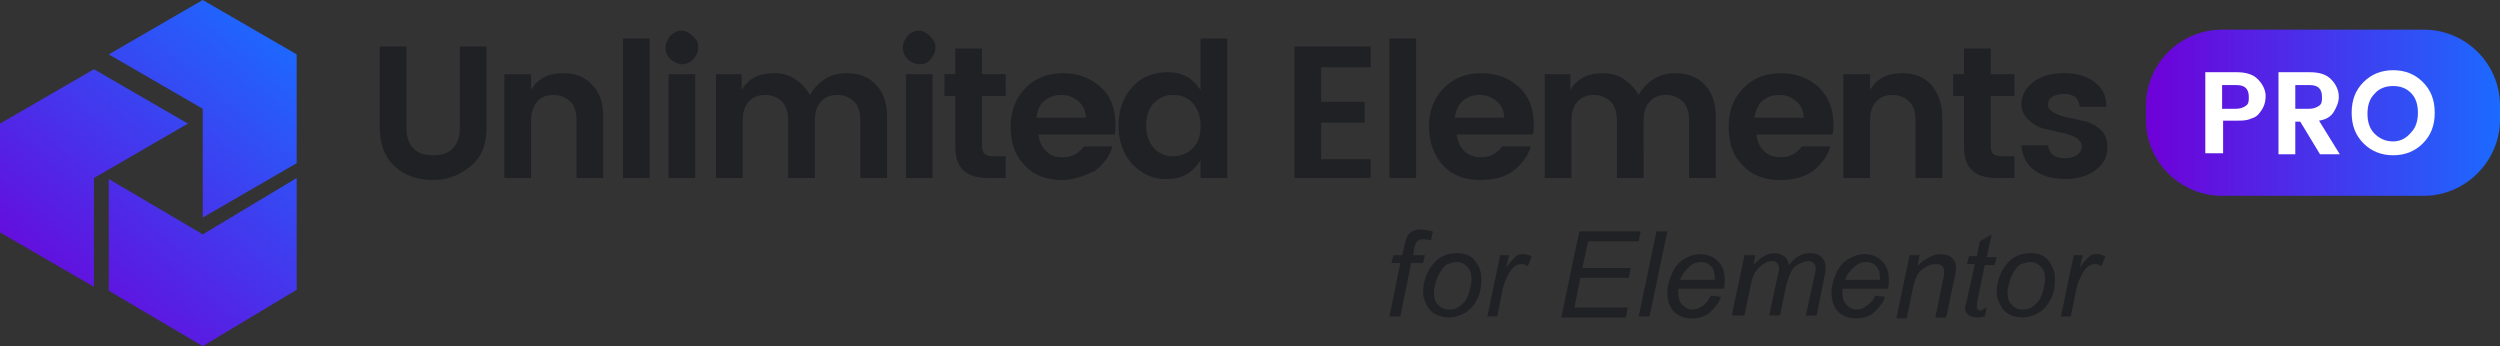 <?xml version="1.0" encoding="utf-8"?>
<!-- Generator: Adobe Illustrator 23.1.1, SVG Export Plug-In . SVG Version: 6.00 Build 0)  -->
<svg version="1.1" id="Layer_1" xmlns="http://www.w3.org/2000/svg" xmlns:xlink="http://www.w3.org/1999/xlink" x="0px" y="0px"
	 viewBox="0 0 252.8 35" style="enable-background:new 0 0 252.8 35;" xml:space="preserve">
<rect x="0" y="0" width="252.8" height="35" fill="#333333" stroke="none"/>
<style type="text/css">
	.st0{fill:#202125;}
	.st1{fill-rule:evenodd;clip-rule:evenodd;fill:url(#Combined-Shape-Copy_1_);}
	.st2{fill:url(#SVGID_1_);}
	.st3{fill:#FFFFFF;}
</style>
<title>logo</title>
<desc>Created with Sketch.</desc>
<g id="Page-1">
	<g id="Catalog-Master" transform="translate(-9, -15)">
		<g id="logo" transform="translate(9, 15)">
			<path id="UnlimitedElements" class="st0" d="M38.4,12.9V4.7h2.7v8.2c0,0.9,0.2,1.6,0.7,2.1c0.5,0.5,1.1,0.7,2,0.7
				c0.9,0,1.5-0.2,2-0.7c0.5-0.5,0.7-1.2,0.7-2.1V4.7h2.7v8.2c0,1.7-0.5,3-1.6,3.9c-1.1,0.9-2.3,1.4-3.8,1.4s-2.8-0.4-3.8-1.3
				C38.9,15.9,38.4,14.6,38.4,12.9z M53.7,7.5v1.6c0.7-1.2,1.8-1.7,3.3-1.7c1.2,0,2.2,0.4,2.9,1.2c0.8,0.8,1.1,1.9,1.1,3.3V18h-2.7
				v-5.8c0-0.8-0.2-1.5-0.6-1.9s-1-0.7-1.7-0.7s-1.3,0.2-1.7,0.7s-0.6,1.1-0.6,1.9V18H51V7.5H53.7z M63,18V3.9h2.7V18H63z M70.6,4.8
				c0,0.5-0.2,0.8-0.5,1.2c-0.3,0.3-0.7,0.5-1.1,0.5S68.2,6.3,67.8,6c-0.3-0.3-0.5-0.7-0.5-1.2s0.2-0.8,0.5-1.2
				c0.3-0.3,0.7-0.5,1.1-0.5s0.8,0.2,1.1,0.5C70.5,4,70.6,4.3,70.6,4.8z M67.6,18V7.5h2.7V18H67.6z M75,7.5v1.6
				c0.7-1.2,1.8-1.7,3.3-1.7c0.8,0,1.5,0.2,2.1,0.6c0.6,0.4,1.1,0.9,1.5,1.6c0.4-0.7,0.9-1.2,1.5-1.6s1.4-0.6,2.2-0.6
				c1.3,0,2.3,0.4,3,1.2c0.8,0.8,1.1,1.9,1.1,3.3V18H87v-5.8c0-0.8-0.2-1.5-0.6-1.9c-0.4-0.4-1-0.7-1.7-0.7c-0.7,0-1.3,0.2-1.7,0.7
				c-0.4,0.4-0.6,1.1-0.6,1.9V18h-2.7v-5.8c0-0.8-0.2-1.5-0.6-1.9c-0.4-0.4-1-0.7-1.7-0.7c-0.7,0-1.3,0.2-1.7,0.7
				c-0.4,0.4-0.6,1.1-0.6,1.9V18h-2.7V7.5H75z M94.6,4.8c0,0.5-0.2,0.8-0.5,1.2s-0.7,0.5-1.1,0.5S92.1,6.3,91.8,6
				c-0.3-0.3-0.5-0.7-0.5-1.2s0.2-0.8,0.5-1.2c0.3-0.3,0.7-0.5,1.1-0.5s0.8,0.2,1.1,0.5S94.6,4.3,94.6,4.8z M91.6,18V7.5h2.7V18
				H91.6z M100.4,15.8h1.3V18h-1.7c-1.1,0-1.9-0.2-2.5-0.7c-0.6-0.5-0.9-1.3-0.9-2.5V9.7h-1.1V7.5h1.1V4.9h2.7v2.6h2.4v2.2h-2.4v5.1
				c0,0.3,0.1,0.6,0.2,0.7C99.7,15.7,100,15.8,100.4,15.8z M107.3,18.2c-1.5,0-2.8-0.5-3.7-1.5c-1-1-1.4-2.3-1.4-3.9
				s0.5-2.9,1.5-3.9c1-1,2.2-1.5,3.8-1.5c1.5,0,2.8,0.5,3.8,1.4s1.5,2.2,1.5,3.8c0,0.4,0,0.7-0.1,1h-7.7c0.1,0.7,0.3,1.2,0.8,1.7
				s1,0.6,1.7,0.6c0.9,0,1.6-0.4,2.1-1.1h2.9c-0.3,1-0.9,1.8-1.8,2.5C109.6,17.8,108.6,18.2,107.3,18.2z M109.8,11.9
				c0-0.7-0.3-1.3-0.8-1.7s-1-0.6-1.7-0.6c-0.7,0-1.2,0.2-1.7,0.6s-0.7,1-0.8,1.7H109.8z M120.6,15c0.6-0.6,0.8-1.3,0.8-2.3
				s-0.3-1.7-0.8-2.3c-0.6-0.6-1.2-0.8-2-0.8s-1.4,0.3-1.9,0.8s-0.8,1.3-0.8,2.3s0.3,1.7,0.8,2.3c0.6,0.6,1.2,0.8,1.9,0.8
				S120,15.6,120.6,15z M114.5,16.6c-0.9-1-1.4-2.3-1.4-3.9s0.5-2.9,1.4-3.9s2.1-1.5,3.6-1.5s2.5,0.6,3.3,1.8V3.9h2.7V18h-2.7v-1.8
				c-0.8,1.3-1.9,1.9-3.3,1.9C116.7,18.2,115.5,17.6,114.5,16.6z M138.6,4.7v2.1h-5v3.5h4.4v2.1h-4.4v3.7h5V18h-7.7V4.7H138.6z
				 M140.5,18V3.9h2.7V18H140.5z M149.6,18.2c-1.5,0-2.8-0.5-3.7-1.5s-1.4-2.3-1.4-3.9s0.5-2.9,1.5-3.9c1-1,2.2-1.5,3.8-1.5
				s2.8,0.5,3.8,1.4s1.5,2.2,1.5,3.8c0,0.4,0,0.7-0.1,1h-7.7c0.1,0.7,0.3,1.2,0.8,1.7c0.4,0.4,1,0.6,1.7,0.6c0.9,0,1.6-0.4,2.1-1.1
				h2.9c-0.3,1-0.9,1.8-1.8,2.5S150.8,18.2,149.6,18.2z M152.1,11.9c0-0.7-0.3-1.3-0.8-1.7c-0.5-0.4-1-0.6-1.7-0.6
				c-0.7,0-1.2,0.2-1.7,0.6c-0.4,0.4-0.7,1-0.8,1.7H152.1z M158.8,7.5v1.6c0.7-1.2,1.8-1.7,3.3-1.7c0.8,0,1.5,0.2,2.1,0.6
				c0.6,0.4,1.1,0.9,1.5,1.6c0.4-0.7,0.9-1.2,1.5-1.6c0.6-0.4,1.4-0.6,2.2-0.6c1.3,0,2.3,0.4,3,1.2c0.8,0.8,1.1,1.9,1.1,3.3V18h-2.7
				v-5.8c0-0.8-0.2-1.5-0.6-1.9s-1-0.7-1.7-0.7c-0.7,0-1.3,0.2-1.7,0.7c-0.4,0.4-0.6,1.1-0.6,1.9V18h-2.7v-5.8
				c0-0.8-0.2-1.5-0.6-1.9s-1-0.7-1.7-0.7c-0.7,0-1.3,0.2-1.7,0.7c-0.4,0.4-0.6,1.1-0.6,1.9V18h-2.7V7.5H158.8z M179.9,18.2
				c-1.5,0-2.8-0.5-3.7-1.5c-1-1-1.4-2.3-1.4-3.9s0.5-2.9,1.5-3.9s2.2-1.5,3.8-1.5c1.5,0,2.8,0.5,3.8,1.4c1,1,1.5,2.2,1.5,3.8
				c0,0.4,0,0.7-0.1,1h-7.7c0.1,0.7,0.3,1.2,0.8,1.7c0.4,0.4,1,0.6,1.7,0.6c0.9,0,1.6-0.4,2.1-1.1h2.9c-0.3,1-0.9,1.8-1.8,2.5
				S181.1,18.2,179.9,18.2z M182.4,11.9c0-0.7-0.3-1.3-0.8-1.7s-1-0.6-1.7-0.6s-1.2,0.2-1.7,0.6c-0.4,0.4-0.7,1-0.8,1.7H182.4z
				 M189.1,7.5v1.6c0.7-1.2,1.8-1.7,3.3-1.7c1.2,0,2.2,0.4,2.9,1.2s1.1,1.9,1.1,3.3V18h-2.7v-5.8c0-0.8-0.2-1.5-0.6-1.9
				s-1-0.7-1.7-0.7c-0.7,0-1.3,0.2-1.7,0.7c-0.4,0.4-0.6,1.1-0.6,1.9V18h-2.7V7.5H189.1z M202.4,15.8h1.3V18H202
				c-1.1,0-1.9-0.2-2.5-0.7c-0.6-0.5-0.9-1.3-0.9-2.5V9.7h-1.1V7.5h1.1V4.9h2.7v2.6h2.4v2.2h-2.4v5.1c0,0.3,0.1,0.6,0.2,0.7
				C201.7,15.7,202,15.8,202.4,15.8z M204.4,10.6c0-0.9,0.4-1.7,1.2-2.3s1.8-0.9,3.1-0.9s2.3,0.3,3.1,0.9c0.8,0.6,1.2,1.4,1.2,2.5
				h-2.7c-0.1-0.9-0.6-1.3-1.6-1.3c-0.5,0-0.9,0.1-1.2,0.3c-0.3,0.2-0.4,0.5-0.4,0.8s0.2,0.6,0.6,0.8c0.4,0.2,0.9,0.4,1.5,0.5
				c0.6,0.1,1.2,0.3,1.8,0.4c0.6,0.2,1.1,0.5,1.5,0.9s0.6,1,0.6,1.7c0,1-0.4,1.7-1.2,2.3c-0.8,0.6-1.8,0.9-3.1,0.9
				c-1.2,0-2.3-0.3-3.1-0.9s-1.2-1.4-1.3-2.5h2.7c0.1,0.9,0.7,1.3,1.7,1.3c0.5,0,0.9-0.1,1.2-0.3c0.3-0.2,0.5-0.5,0.5-0.9
				s-0.2-0.6-0.6-0.9c-0.4-0.2-0.9-0.4-1.5-0.5c-0.6-0.1-1.2-0.3-1.8-0.4c-0.6-0.2-1.1-0.5-1.5-0.9S204.4,11.2,204.4,10.6z"/>
			
				<linearGradient id="Combined-Shape-Copy_1_" gradientUnits="userSpaceOnUse" x1="92.023" y1="29.152" x2="92.737" y2="30.122" gradientTransform="matrix(30 0 0 -35 -2755 1056)">
				<stop  offset="0" style="stop-color:#6F00D8"/>
				<stop  offset="1" style="stop-color:#1C6AFF"/>
			</linearGradient>
			<path id="Combined-Shape-Copy" class="st1" d="M20.5,0L30,5.5l0,11L20.5,22l0-11L11,5.5L20.5,0z M30,18L30,18l0,11.3L20.5,35
				L11,29.4l0-11.3l9.5,5.6L30,18z M0,12.5L9.5,7l9.5,5.5L9.5,18l0,11L0,23.5L0,12.5z"/>
			<path id="forElementor" class="st0" d="M140.5,32l1.1-5.4h-0.9l0.2-0.8h0.9l0.2-0.9c0.1-0.4,0.2-0.8,0.3-1s0.3-0.4,0.5-0.5
				s0.5-0.2,0.9-0.2c0.3,0,0.7,0.1,1.2,0.2l-0.2,0.9c-0.4-0.1-0.7-0.1-0.9-0.1c-0.2,0-0.4,0.1-0.5,0.2s-0.2,0.3-0.3,0.7l-0.1,0.7
				h1.2l-0.2,0.8h-1.2l-1.1,5.4H140.5z M143.9,29.6c0-1.2,0.4-2.2,1.1-3c0.6-0.7,1.4-1,2.3-1c0.8,0,1.4,0.2,1.8,0.7s0.7,1.1,0.7,1.9
				c0,0.7-0.1,1.4-0.4,2s-0.7,1.1-1.2,1.4s-1.1,0.5-1.7,0.5c-0.5,0-0.9-0.1-1.3-0.3c-0.4-0.2-0.7-0.5-0.9-0.9S143.9,30.1,143.9,29.6
				z M145,29.5c0,0.6,0.1,1,0.4,1.3s0.6,0.5,1.1,0.5c0.2,0,0.5,0,0.7-0.1s0.4-0.2,0.6-0.4c0.2-0.2,0.4-0.4,0.5-0.6s0.2-0.5,0.3-0.8
				c0.1-0.4,0.2-0.8,0.2-1.1c0-0.6-0.1-1-0.4-1.3s-0.6-0.5-1.1-0.5c-0.3,0-0.6,0.1-0.9,0.2s-0.5,0.4-0.7,0.7s-0.4,0.7-0.5,1.1
				S145,29.2,145,29.5z M150.4,32l1.3-6.2h0.9l-0.3,1.3c0.3-0.5,0.6-0.8,0.9-1.1s0.6-0.3,0.9-0.3c0.2,0,0.5,0.1,0.8,0.2l-0.4,1
				c-0.2-0.1-0.4-0.2-0.6-0.2c-0.4,0-0.8,0.2-1.1,0.6s-0.7,1.2-0.9,2.2l-0.5,2.5H150.4z M157.9,32l1.8-8.6h6.2l-0.2,1h-5.1l-0.6,2.7
				h4.9l-0.2,1h-4.9l-0.6,3h5.4l-0.2,1H157.9z M165.7,32l1.8-8.6h1.1l-1.8,8.6H165.7z M173,29.9l1,0.1c-0.1,0.5-0.5,1-1,1.5
				s-1.2,0.7-1.9,0.7c-0.5,0-0.9-0.1-1.3-0.3c-0.4-0.2-0.7-0.5-0.9-0.9s-0.3-0.9-0.3-1.4c0-0.7,0.2-1.3,0.5-2s0.7-1.1,1.2-1.4
				s1-0.5,1.6-0.5c0.7,0,1.3,0.2,1.8,0.7s0.7,1.1,0.7,1.9c0,0.3,0,0.6-0.1,0.9h-4.6c0,0.1,0,0.2,0,0.3c0,0.6,0.1,1,0.4,1.3
				s0.6,0.5,1,0.5c0.4,0,0.7-0.1,1.1-0.4S172.8,30.3,173,29.9z M169.9,28.3h3.5c0-0.1,0-0.2,0-0.2c0-0.5-0.1-0.9-0.4-1.2
				s-0.6-0.4-1-0.4c-0.5,0-0.9,0.2-1.2,0.5S170.1,27.7,169.9,28.3z M175.1,32l1.3-6.2h1.1l-0.2,1c0.4-0.4,0.7-0.7,1.1-0.9
				s0.6-0.3,1-0.3c0.4,0,0.7,0.1,1,0.3s0.4,0.5,0.5,0.9c0.3-0.4,0.6-0.7,1-0.9c0.3-0.2,0.7-0.3,1.1-0.3c0.5,0,0.9,0.1,1.2,0.4
				s0.4,0.6,0.4,1c0,0.2,0,0.5-0.1,0.9l-0.8,4h-1.1l0.9-4.1c0.1-0.3,0.1-0.6,0.1-0.7c0-0.2-0.1-0.4-0.2-0.5s-0.3-0.2-0.5-0.2
				c-0.3,0-0.6,0.1-1,0.3s-0.6,0.4-0.8,0.8s-0.3,0.8-0.5,1.4l-0.6,3h-1.1l0.9-4.2c0.1-0.3,0.1-0.5,0.1-0.6c0-0.2-0.1-0.4-0.2-0.5
				s-0.3-0.2-0.5-0.2c-0.3,0-0.6,0.1-0.9,0.3s-0.6,0.5-0.8,0.8s-0.4,0.8-0.5,1.5l-0.6,2.9H175.1z M189.6,29.9l1,0.1
				c-0.1,0.5-0.5,1-1,1.5s-1.2,0.7-1.9,0.7c-0.5,0-0.9-0.1-1.3-0.3c-0.4-0.2-0.7-0.5-0.9-0.9s-0.3-0.9-0.3-1.4c0-0.7,0.2-1.3,0.5-2
				s0.7-1.1,1.2-1.4s1-0.5,1.6-0.5c0.7,0,1.3,0.2,1.8,0.7s0.7,1.1,0.7,1.9c0,0.3,0,0.6-0.1,0.9h-4.6c0,0.1,0,0.2,0,0.3
				c0,0.6,0.1,1,0.4,1.3s0.6,0.5,1,0.5c0.4,0,0.7-0.1,1.1-0.4S189.5,30.3,189.6,29.9z M186.6,28.3h3.5c0-0.1,0-0.2,0-0.2
				c0-0.5-0.1-0.9-0.4-1.2s-0.6-0.4-1-0.4c-0.5,0-0.9,0.2-1.2,0.5S186.7,27.7,186.6,28.3z M191.8,32l1.3-6.2h1l-0.2,1.1
				c0.4-0.4,0.8-0.7,1.2-0.9s0.7-0.3,1.1-0.3c0.5,0,0.9,0.1,1.2,0.4s0.4,0.6,0.4,1.1c0,0.2-0.1,0.6-0.2,1.1l-0.8,3.8h-1.1l0.8-3.9
				c0.1-0.4,0.1-0.7,0.1-0.8c0-0.2-0.1-0.4-0.2-0.5s-0.3-0.2-0.6-0.2c-0.5,0-1,0.2-1.5,0.6s-0.7,1.1-0.9,2l-0.6,2.9H191.8z
				 M200.9,31.1l-0.2,0.9c-0.3,0.1-0.5,0.1-0.7,0.1c-0.4,0-0.8-0.1-1-0.3c-0.2-0.2-0.3-0.4-0.3-0.6c0-0.1,0.1-0.5,0.2-0.9l0.8-3.6
				h-0.8l0.2-0.8h0.8l0.3-1.5l1.2-0.7l-0.5,2.3h1l-0.2,0.8h-1l-0.7,3.4c-0.1,0.4-0.1,0.7-0.1,0.8c0,0.1,0,0.2,0.1,0.3
				s0.2,0.1,0.4,0.1C200.5,31.2,200.7,31.2,200.9,31.1z M201.9,29.6c0-1.2,0.4-2.2,1.1-3c0.6-0.7,1.4-1,2.3-1c0.8,0,1.4,0.2,1.8,0.7
				s0.7,1.1,0.7,1.9c0,0.7-0.1,1.4-0.4,2s-0.7,1.1-1.2,1.4s-1.1,0.5-1.7,0.5c-0.5,0-0.9-0.1-1.3-0.3c-0.4-0.2-0.7-0.5-0.9-0.9
				S201.9,30.1,201.9,29.6z M203,29.5c0,0.6,0.1,1,0.4,1.3s0.6,0.5,1.1,0.5c0.2,0,0.5,0,0.7-0.1s0.4-0.2,0.6-0.4
				c0.2-0.2,0.4-0.4,0.5-0.6s0.2-0.5,0.3-0.8c0.1-0.4,0.2-0.8,0.2-1.1c0-0.6-0.1-1-0.4-1.3s-0.6-0.5-1.1-0.5c-0.3,0-0.6,0.1-0.9,0.2
				s-0.5,0.4-0.7,0.7s-0.4,0.7-0.5,1.1S203,29.2,203,29.5z M208.4,32l1.3-6.2h0.9l-0.3,1.3c0.3-0.5,0.6-0.8,0.9-1.1s0.6-0.3,0.9-0.3
				c0.2,0,0.5,0.1,0.8,0.2l-0.4,1c-0.2-0.1-0.4-0.2-0.6-0.2c-0.4,0-0.8,0.2-1.1,0.6s-0.7,1.2-0.9,2.2l-0.5,2.5H208.4z"/>
		</g>
	</g>
</g>
<linearGradient id="SVGID_1_" gradientUnits="userSpaceOnUse" x1="217.005" y1="11.435" x2="252.753" y2="11.435">
	<stop  offset="0" style="stop-color:#6F00D8"/>
	<stop  offset="1" style="stop-color:#1C6AFF"/>
</linearGradient>
<path class="st2" d="M245.1,19.8h-20.4c-4.2,0-7.7-3.4-7.7-7.7v-1.4c0-4.2,3.4-7.7,7.7-7.7h20.4c4.2,0,7.7,3.4,7.7,7.7v1.4
	C252.8,16.3,249.3,19.8,245.1,19.8z"/>
<g>
	<path class="st3" d="M228.5,11.4c-0.2,0.3-0.5,0.5-0.9,0.6c-0.4,0.2-0.9,0.2-1.4,0.2h-1.4v3.3H223V7.3h3.1c1,0,1.7,0.2,2.2,0.7
		c0.5,0.5,0.8,1.1,0.8,1.7C229.1,10.4,228.9,10.9,228.5,11.4z M224.7,11h1.4c0.4,0,0.7-0.1,1-0.3s0.3-0.5,0.3-0.9
		c0-0.4-0.1-0.7-0.3-0.9s-0.5-0.3-1-0.3h-1.4V11z"/>
	<path class="st3" d="M232.1,12.3v3.3h-1.7V7.3h3.1c1,0,1.7,0.2,2.2,0.7c0.5,0.5,0.8,1.1,0.8,1.8c0,0.5-0.2,1-0.5,1.5
		c-0.3,0.5-0.8,0.8-1.5,0.9l2.1,3.4h-2l-2-3.3H232.1z M232.1,8.6V11h1.4c0.4,0,0.7-0.1,1-0.3s0.3-0.5,0.3-0.9c0-0.4-0.1-0.7-0.3-0.9
		s-0.5-0.3-1-0.3H232.1z"/>
	<path class="st3" d="M242,15.7c-1.2,0-2.2-0.4-3-1.2s-1.2-1.8-1.2-3.1s0.4-2.3,1.2-3.1c0.8-0.8,1.8-1.2,3-1.2s2.2,0.4,3,1.2
		c0.8,0.8,1.2,1.8,1.2,3.1s-0.4,2.3-1.2,3.1S243.2,15.7,242,15.7z M243.8,13.4c0.5-0.5,0.7-1.2,0.7-2s-0.2-1.5-0.7-2
		c-0.5-0.5-1.1-0.7-1.8-0.7s-1.4,0.2-1.9,0.8c-0.5,0.5-0.7,1.2-0.7,2s0.2,1.5,0.7,2c0.5,0.5,1.1,0.8,1.9,0.8S243.4,13.9,243.8,13.4z
		"/>
</g>
</svg>

